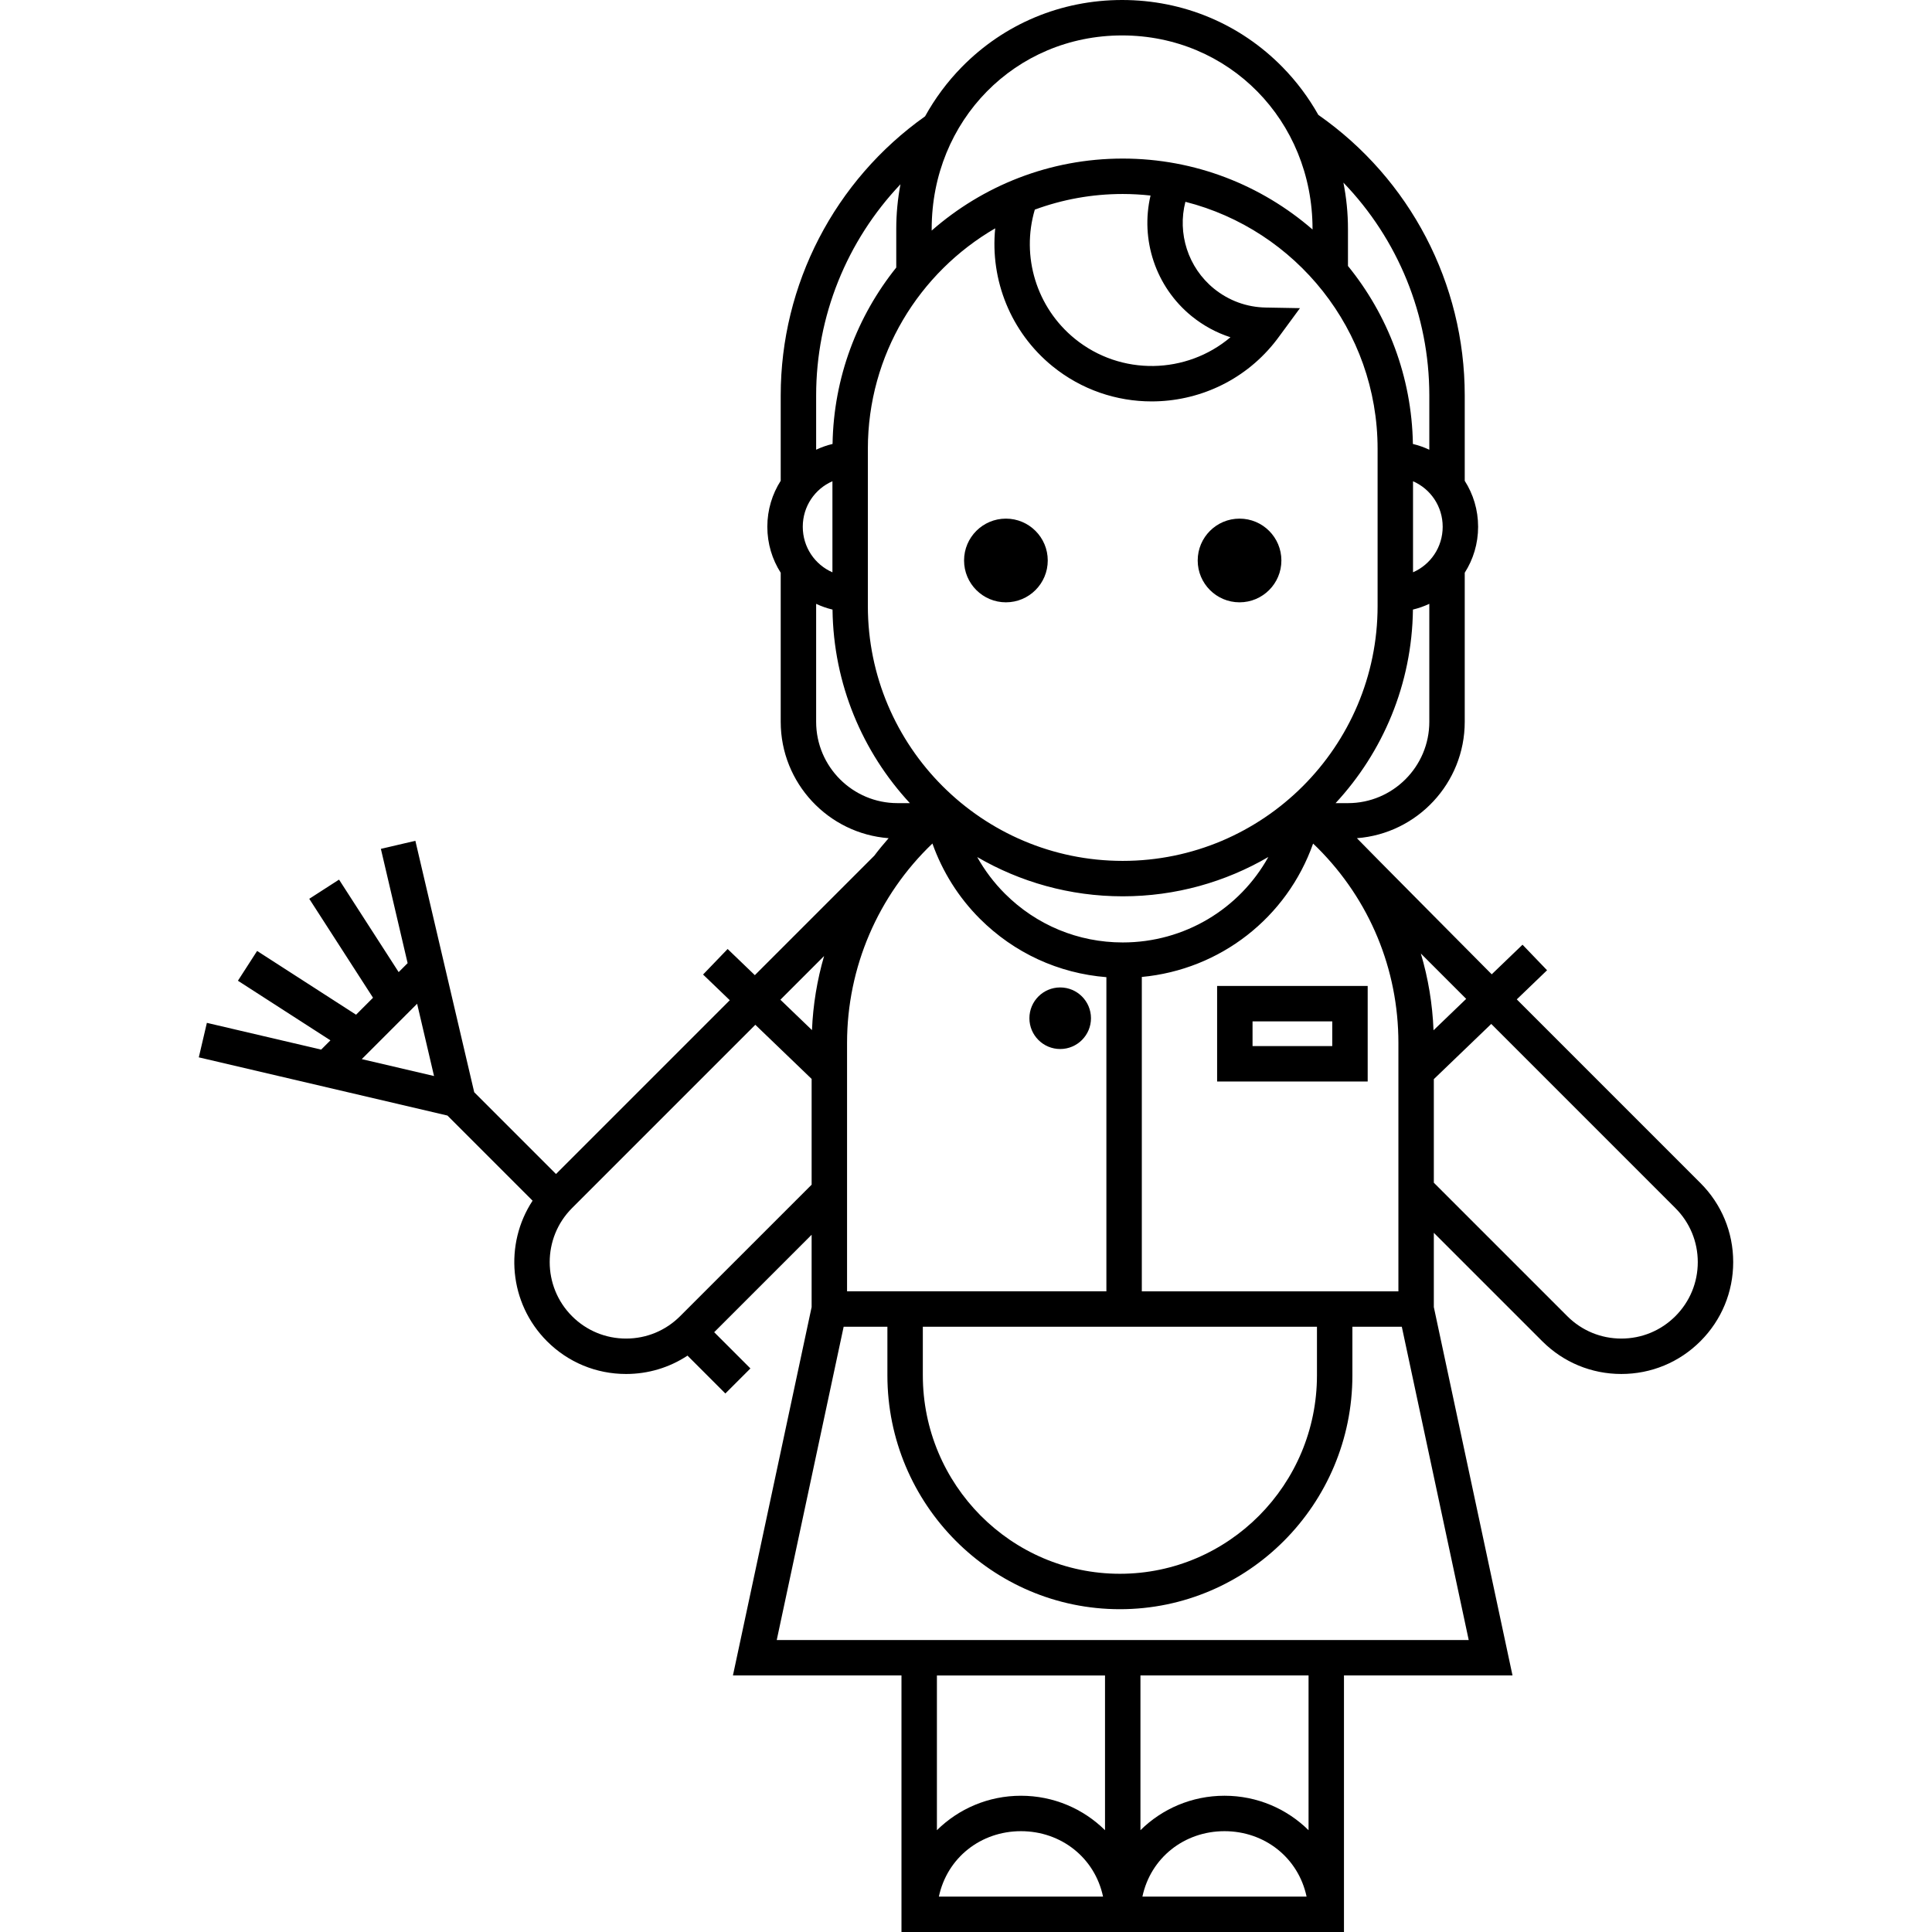 <?xml version="1.0" encoding="iso-8859-1"?>
<!-- Generator: Adobe Illustrator 18.1.1, SVG Export Plug-In . SVG Version: 6.00 Build 0)  -->
<svg version="1.1" id="Capa_1" xmlns="http://www.w3.org/2000/svg" xmlns:xlink="http://www.w3.org/1999/xlink" x="0px" y="0px"
	 viewBox="0 0 611.997 611.997" style="enable-background:new 0 0 611.997 611.997;" xml:space="preserve">
<g>
	<g>
		<circle cx="318.641" cy="177.541" r="13.255"/>
		<circle cx="392.649" cy="177.541" r="13.255"/>
		<path d="M538.639,374.745l-58.169-58.176l9.594-9.225l-7.777-8.091l-9.754,9.379c0,0-41.917-42.212-42.713-43.118
			c19.08-1.452,34.163-17.43,34.163-36.873v-47.219c2.679-4.197,4.236-9.188,4.236-14.561c0-5.37-1.556-10.357-4.236-14.553v-27.057
			c0-35.45-17.316-68.558-46.377-88.861c-3.075-5.46-6.856-10.544-11.325-15.107C392.837,7.56,374.784,0,355.449,0
			s-37.388,7.56-50.834,21.285c-4.594,4.69-8.459,9.929-11.577,15.561c-28.657,20.321-45.732,53.261-45.732,88.405v27.042
			c-2.681,4.197-4.238,9.188-4.238,14.565c0,5.378,1.556,10.374,4.238,14.574v47.206c0,19.451,15.094,35.434,34.184,36.874
			c-1.578,1.805-3.109,3.647-4.545,5.554L239.111,308.9l-8.62-8.288l-7.781,8.089l8.463,8.138l-55.052,55.052l-25.904-25.904
			l-18.642-79.649l-10.926,2.556l8.473,36.202l-2.839,2.839l-18.885-29.303l-9.434,6.08l20.198,31.343l-5.373,5.373L81.445,301.23
			l-6.08,9.434l29.303,18.883l-2.936,2.936l-36.202-8.474l-2.557,10.927l78.757,18.434l26.975,26.975
			c-9.026,13.738-7.506,32.43,4.562,44.514c6.691,6.693,15.588,10.377,25.051,10.377c7.024,0,13.732-2.034,19.461-5.815
			l11.993,11.993l7.936-7.934l-11.478-11.478l30.867-30.866v22.901L232.172,530.73h53.388v81.268h64.473h11.222h64.473V530.73
			h53.387l-24.924-116.686v-23.528l34.344,34.342c6.691,6.693,15.588,10.377,25.051,10.377c9.465,0,18.361-3.685,25.051-10.377
			c6.698-6.697,10.386-15.598,10.386-25.063C549.026,390.332,545.336,381.433,538.639,374.745z M114.595,335.495l17.537-17.537
			l5.359,22.895L114.595,335.495z M442.971,330.372v78.679h-81.279v-99.583c24.84-2.319,45.962-18.786,54.258-42.248
			c0.49,0.467,0.989,0.936,1.451,1.396C433.89,285.107,442.971,307.039,442.971,330.372z M355.646,298.538
			c-14.09,0-27.346-5.488-37.323-15.452c-3.469-3.469-6.414-7.377-8.775-11.601c13.564,7.894,29.305,12.44,46.098,12.44
			c16.804,0,32.556-4.552,46.127-12.457C392.655,287.897,375.232,298.538,355.646,298.538z M417.173,420.274v15.376
			c0,34.669-28.003,62.873-62.425,62.873s-62.425-28.204-62.425-62.873v-15.376H417.173z M452.762,228.638
			c0,14.209-11.561,25.77-25.77,25.77h-3.921c14.971-16.155,24.215-37.672,24.501-61.315c1.812-0.431,3.544-1.051,5.189-1.822
			V228.638z M447.601,181.285v-28.838c5.562,2.43,9.396,7.954,9.396,14.412C456.999,173.324,453.165,178.853,447.601,181.285z
			 M452.762,125.251v17.21c-1.648-0.773-3.384-1.394-5.2-1.825c-0.355-21.341-8.002-40.933-20.569-56.385V72.528
			c0-4.994-0.495-9.904-1.445-14.68C442.839,75.781,452.762,99.846,452.762,125.251z M295.128,72.53
			c0-34.379,26.496-61.307,60.321-61.307S415.77,38.151,415.77,72.53v0.166c-16.135-13.98-37.151-22.467-60.124-22.467
			c-23.16,0-44.332,8.624-60.517,22.807V72.53z M377.461,100.138c3.724,3.019,7.878,5.269,12.31,6.694
			c-13.898,11.757-34.679,12.356-49.31,0.462c-12.14-9.886-17.048-26.05-12.666-40.891c8.685-3.203,18.065-4.953,27.849-4.953
			c2.978,0,5.916,0.174,8.811,0.49C361.178,75.881,366.018,90.818,377.461,100.138z M315.25,72.328
			c-1.647,16.397,4.92,32.918,18.129,43.672c9.235,7.506,20.362,11.155,31.422,11.155c14.494,0,28.87-6.272,38.691-18.353
			c0.655-0.794,1.265-1.62,1.873-2.448l6.421-8.738l-10.842-0.195c-6.031-0.109-11.708-2.184-16.407-5.993
			c-8.222-6.697-11.626-17.514-9.04-27.501c34.948,8.87,60.882,40.589,60.882,78.257v49.784c0,44.517-36.216,80.735-80.735,80.735
			s-80.735-36.216-80.735-80.735v-49.784C274.911,112.378,291.158,86.312,315.25,72.328z M258.529,125.251
			c0-25.127,9.738-48.997,26.714-66.878c-0.882,4.61-1.337,9.346-1.337,14.156v12.221c-12.332,15.372-19.826,34.769-20.178,55.881
			c-1.817,0.429-3.551,1.049-5.199,1.821V125.251z M254.292,166.859c0-6.468,3.834-11.994,9.396-14.419v28.852
			C258.126,178.864,254.292,173.333,254.292,166.859z M258.529,228.638v-37.36c1.644,0.77,3.375,1.389,5.188,1.818
			c0.288,23.642,9.531,45.158,24.501,61.311h-3.919C270.09,254.408,258.529,242.848,258.529,228.638z M268.321,330.372
			c0-23.933,9.808-46.712,27.042-63.174c3.165,8.911,8.263,17.064,15.027,23.827c10.868,10.854,24.945,17.308,40.08,18.513v99.513
			h-82.149V330.372z M261.048,302.836c-2.205,7.579-3.508,15.451-3.839,23.468l-10.006-9.622L261.048,302.836z M215.436,416.927
			c-4.572,4.572-10.65,7.09-17.117,7.09c-6.466,0-12.544-2.518-17.114-7.088c-9.438-9.448-9.438-24.813-0.001-34.248l58.061-58.061
			l17.834,17.148v33.499L215.436,416.927z M297.409,600.778c2.612-12.297,13.269-20.719,26-20.719s23.388,8.422,26,20.719H297.409z
			 M350.034,579.751c-6.843-6.76-16.253-10.915-26.625-10.915s-19.782,4.154-26.625,10.915v-49.018h53.251V579.751L350.034,579.751z
			 M361.881,600.778c2.612-12.297,13.271-20.719,26-20.719c12.729,0,23.388,8.422,26,20.719H361.881z M414.508,579.752
			c-6.844-6.762-16.253-10.917-26.627-10.917c-10.372,0-19.781,4.154-26.624,10.914v-49.017h53.251V579.752z M465.244,519.51
			H246.047l21.195-99.236H281.1v15.376c0,40.857,33.038,74.095,73.648,74.095s73.648-33.238,73.648-74.095v-15.376h15.653
			L465.244,519.51z M454.096,326.361c-0.331-8.341-1.686-16.497-4.02-24.322l14.369,14.37L454.096,326.361z M530.704,416.927
			c-4.572,4.572-10.65,7.09-17.116,7.09c-6.466,0-12.544-2.518-17.116-7.09l-42.279-42.278v-32.812l18.187-17.487l58.326,58.334
			c4.577,4.572,7.097,10.65,7.097,17.116C537.803,406.265,535.282,412.348,530.704,416.927z"/>
		<circle cx="335.835" cy="322.543" r="9.752"/>
		<path d="M433.239,342.587h-47.696v-30.27h47.696V342.587z M396.766,331.365h25.251v-7.825h-25.251V331.365z"/>
	</g>
</g>
<g>
</g>
<g>
</g>
<g>
</g>
<g>
</g>
<g>
</g>
<g>
</g>
<g>
</g>
<g>
</g>
<g>
</g>
<g>
</g>
<g>
</g>
<g>
</g>
<g>
</g>
<g>
</g>
<g>
</g>
</svg>
